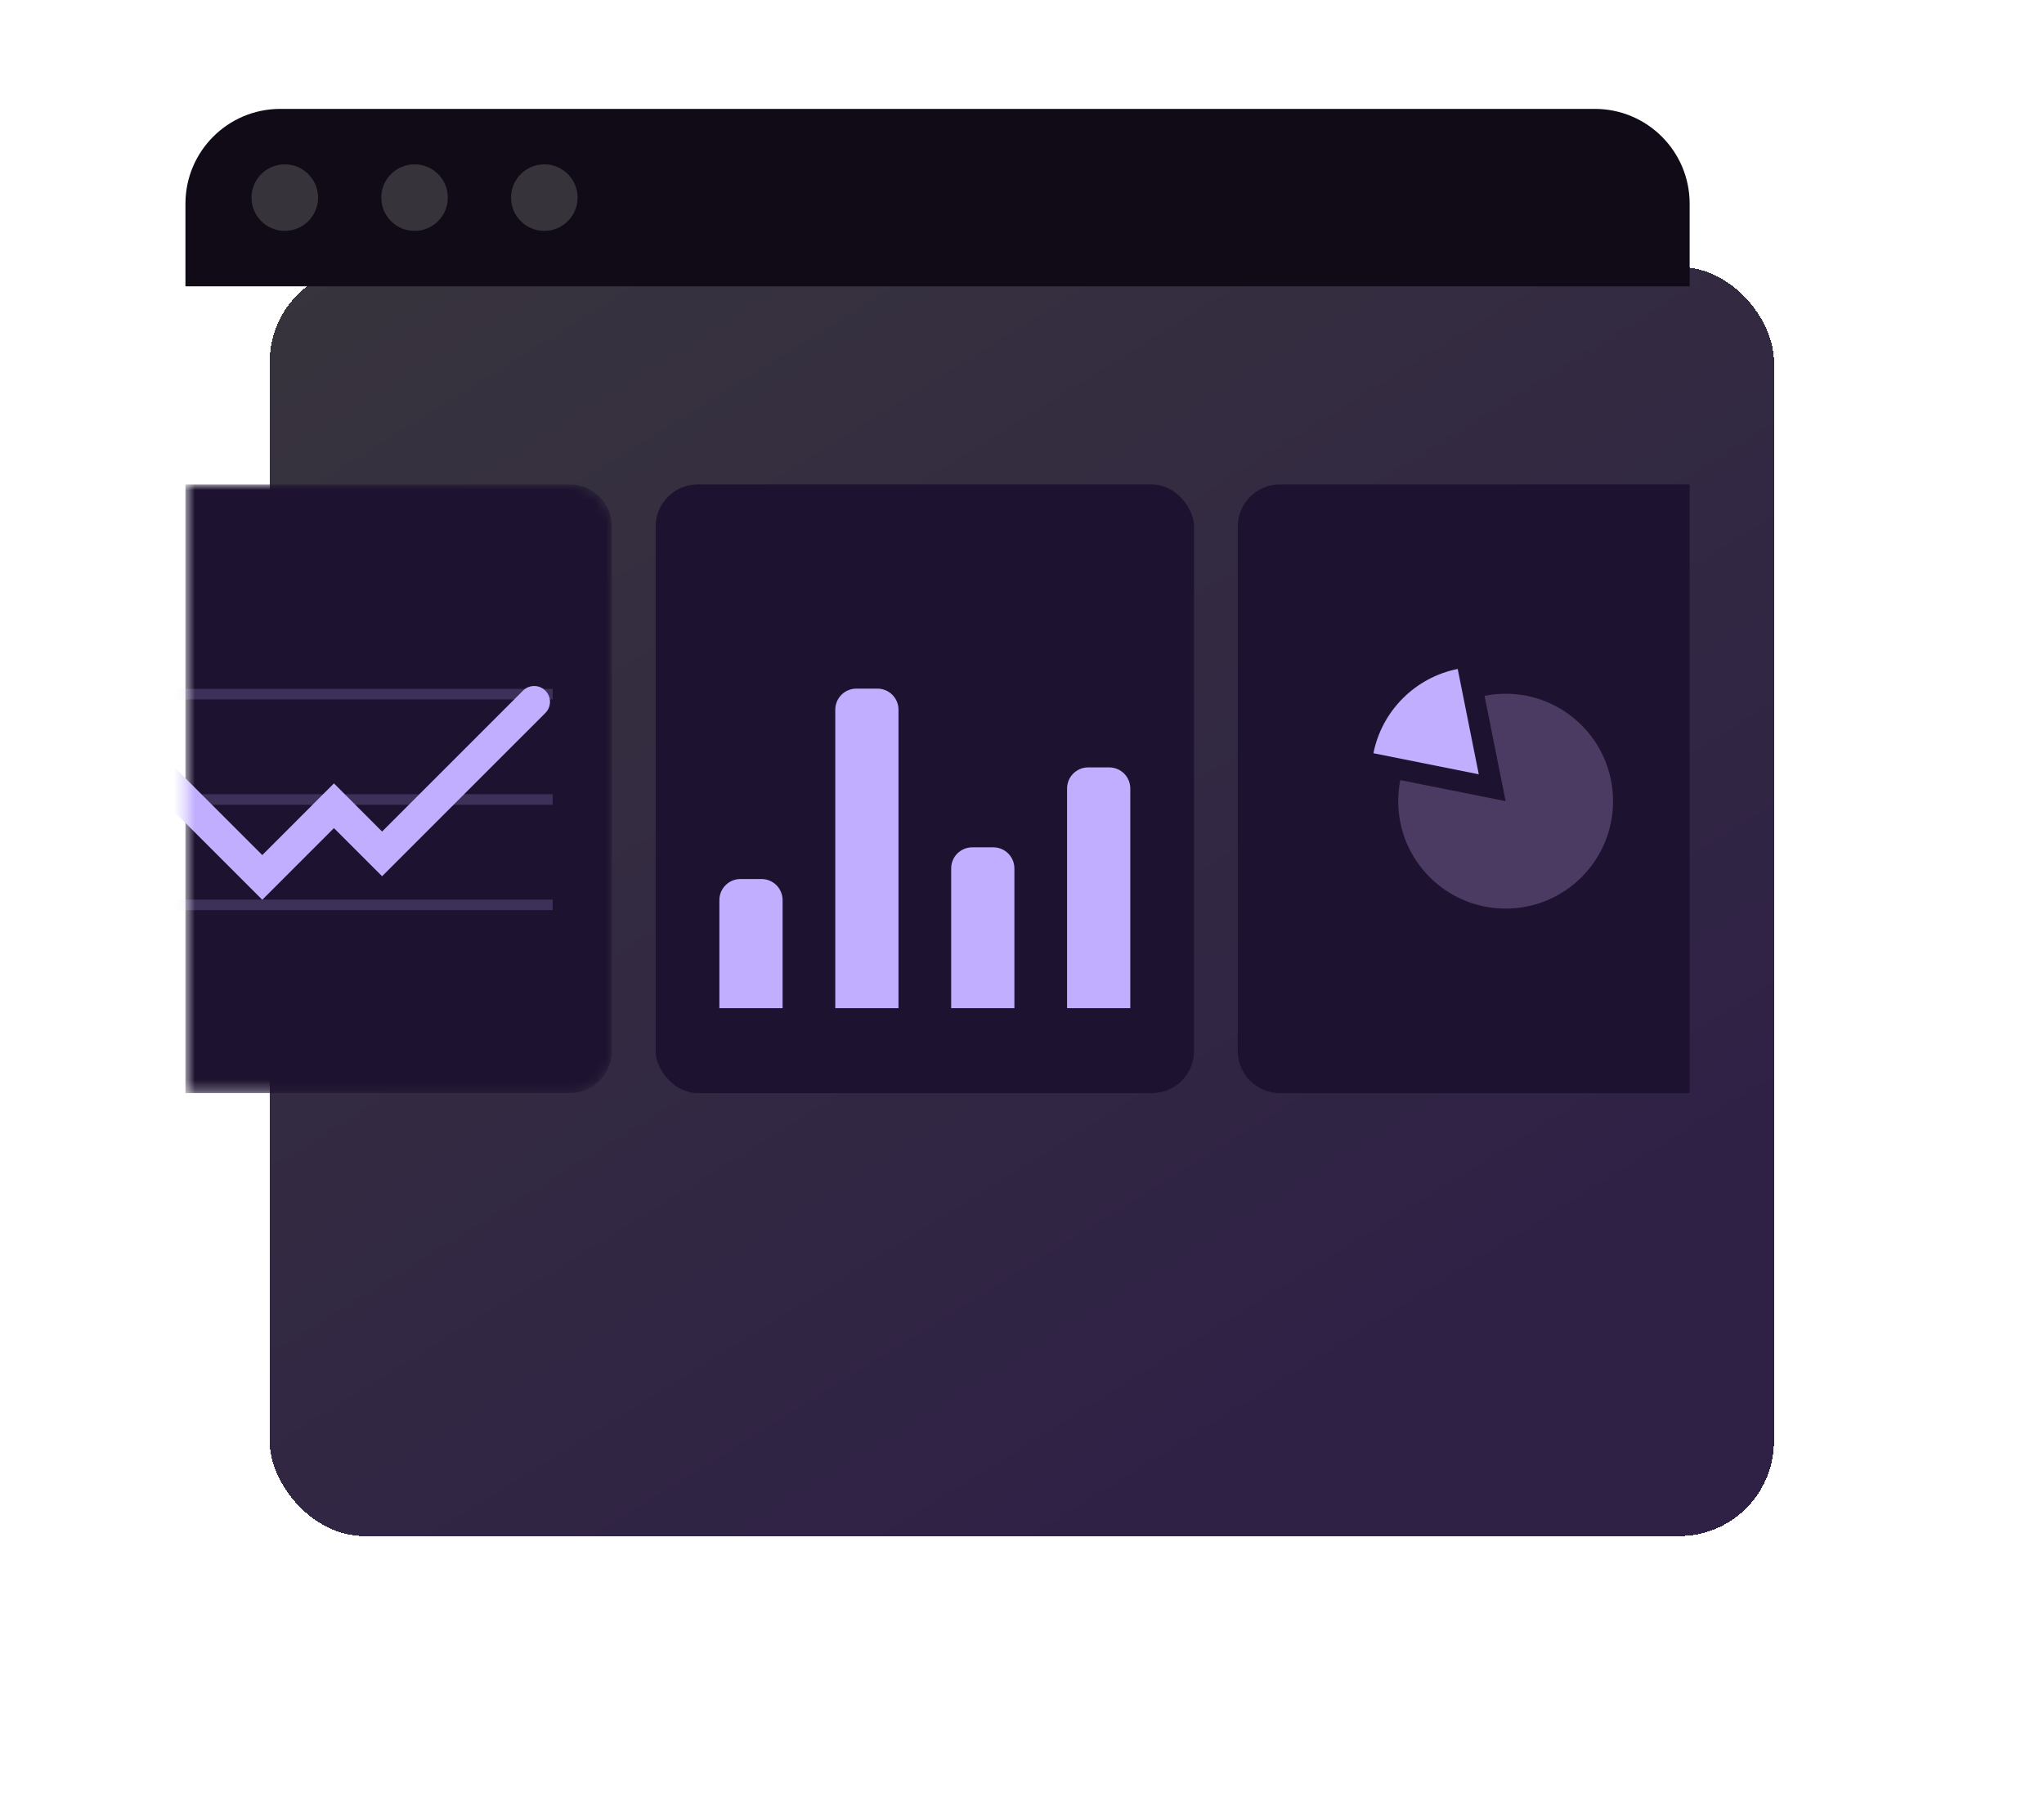 <svg width="194" height="171" viewBox="0 0 194 171" fill="none" xmlns="http://www.w3.org/2000/svg">
<g filter="url(#filter0_d_1676_6654)">
<rect x="17.601" y="10.335" width="142.767" height="120.457" rx="9" fill="url(#paint0_linear_1676_6654)" shape-rendering="crispEdges"/>
<rect x="17.101" y="9.835" width="143.767" height="121.457" rx="9.5" stroke="url(#paint1_linear_1676_6654)" shape-rendering="crispEdges"/>
</g>
<mask id="mask0_1676_6654" style="mask-type:alpha" maskUnits="userSpaceOnUse" x="17" y="45" width="42" height="59">
<path d="M17.601 45.977H54.075C56.284 45.977 58.075 47.768 58.075 49.977V99.749C58.075 101.959 56.284 103.75 54.075 103.75H17.601V45.977Z" fill="#64587A"/>
</mask>
<g mask="url(#mask0_1676_6654)">
<path d="M17.601 45.977H54.075C56.284 45.977 58.075 47.768 58.075 49.977V99.749C58.075 101.959 56.284 103.75 54.075 103.75H17.601V45.977Z" fill="#1D122F"/>
<g opacity="0.2">
<line x1="14.441" y1="65.882" x2="52.453" y2="65.882" stroke="#C2AEFF"/>
<line x1="14.441" y1="75.882" x2="52.453" y2="75.882" stroke="#C2AEFF"/>
<line x1="14.441" y1="85.882" x2="52.453" y2="85.882" stroke="#C2AEFF"/>
</g>
<path d="M24.892 83.278L23.832 84.338L24.892 85.399L25.953 84.338L24.892 83.278ZM31.695 76.475L32.756 75.414L31.695 74.354L30.634 75.414L31.695 76.475ZM36.265 81.044L35.205 82.105L36.265 83.166L37.326 82.105L36.265 81.044ZM51.762 67.67C52.347 67.084 52.347 66.134 51.762 65.549C51.176 64.963 50.226 64.963 49.64 65.549L51.762 67.67ZM13.862 74.368L23.832 84.338L25.953 82.217L15.983 72.247L13.862 74.368ZM25.953 84.338L32.756 77.535L30.634 75.414L23.832 82.217L25.953 84.338ZM30.634 77.536L35.205 82.105L37.326 79.984L32.756 75.414L30.634 77.536ZM37.326 82.105L51.762 67.67L49.64 65.549L35.205 79.984L37.326 82.105Z" fill="#C2AEFF"/>
</g>
<rect x="62.229" y="45.977" width="51.098" height="57.773" rx="4" fill="#1D122F"/>
<path d="M68.278 85.429C68.278 84.325 69.173 83.429 70.278 83.429H72.278C73.382 83.429 74.278 84.325 74.278 85.429V95.684H68.278V85.429Z" fill="#C2AEFF"/>
<path d="M79.278 67.358C79.278 66.253 80.173 65.358 81.278 65.358H83.278C84.382 65.358 85.278 66.253 85.278 67.358V95.684H79.278V67.358Z" fill="#C2AEFF"/>
<path d="M90.278 82.421C90.278 81.317 91.173 80.421 92.278 80.421H94.278C95.382 80.421 96.278 81.317 96.278 82.421V95.684H90.278V82.421Z" fill="#C2AEFF"/>
<path d="M101.278 74.835C101.278 73.731 102.173 72.835 103.278 72.835H105.278C106.382 72.835 107.278 73.731 107.278 74.835V95.684H101.278V74.835Z" fill="#C2AEFF"/>
<path d="M117.48 49.977C117.48 47.768 119.271 45.977 121.48 45.977H160.367V103.75H121.48C119.271 103.75 117.48 101.959 117.48 99.749V49.977Z" fill="#1D122F"/>
<path fill-rule="evenodd" clip-rule="evenodd" d="M132.902 74.04C132.774 74.687 132.706 75.356 132.706 76.04C132.706 81.672 137.271 86.237 142.902 86.237C148.533 86.237 153.098 81.672 153.098 76.04C153.098 70.409 148.533 65.844 142.902 65.844C142.218 65.844 141.549 65.912 140.902 66.04L142.902 76.04L132.902 74.04Z" fill="#4B3B63"/>
<path fill-rule="evenodd" clip-rule="evenodd" d="M138.354 63.491L140.353 73.489L130.354 71.489C131.155 67.463 134.327 64.291 138.354 63.491Z" fill="#C2AEFF"/>
<path d="M17.601 19.335C17.601 14.364 21.63 10.335 26.601 10.335H151.368C156.338 10.335 160.368 14.364 160.368 19.335V27.178H17.601V19.335Z" fill="#100B17"/>
<circle cx="27.029" cy="18.756" r="3.158" fill="#36343A"/>
<circle cx="39.345" cy="18.756" r="3.158" fill="#36343A"/>
<circle cx="51.661" cy="18.756" r="3.158" fill="#36343A"/>
<defs>
<filter id="filter0_d_1676_6654" x="0.601" y="0.335" width="192.767" height="170.457" filterUnits="userSpaceOnUse" color-interpolation-filters="sRGB">
<feFlood flood-opacity="0" result="BackgroundImageFix"/>
<feColorMatrix in="SourceAlpha" type="matrix" values="0 0 0 0 0 0 0 0 0 0 0 0 0 0 0 0 0 0 127 0" result="hardAlpha"/>
<feOffset dx="8" dy="15"/>
<feGaussianBlur stdDeviation="12"/>
<feComposite in2="hardAlpha" operator="out"/>
<feColorMatrix type="matrix" values="0 0 0 0 0 0 0 0 0 0 0 0 0 0 0 0 0 0 0.25 0"/>
<feBlend mode="normal" in2="BackgroundImageFix" result="effect1_dropShadow_1676_6654"/>
<feBlend mode="normal" in="SourceGraphic" in2="effect1_dropShadow_1676_6654" result="shape"/>
</filter>
<linearGradient id="paint0_linear_1676_6654" x1="-34.258" y1="-9.815" x2="65.042" y2="150.565" gradientUnits="userSpaceOnUse">
<stop stop-color="#3A3A3A"/>
<stop offset="1" stop-color="#2F2146"/>
</linearGradient>
<linearGradient id="paint1_linear_1676_6654" x1="22.324" y1="-0.263" x2="88.984" y2="123.809" gradientUnits="userSpaceOnUse">
<stop stop-color="white" stop-opacity="0.17"/>
<stop offset="1" stop-color="white" stop-opacity="0"/>
</linearGradient>
</defs>
</svg>
